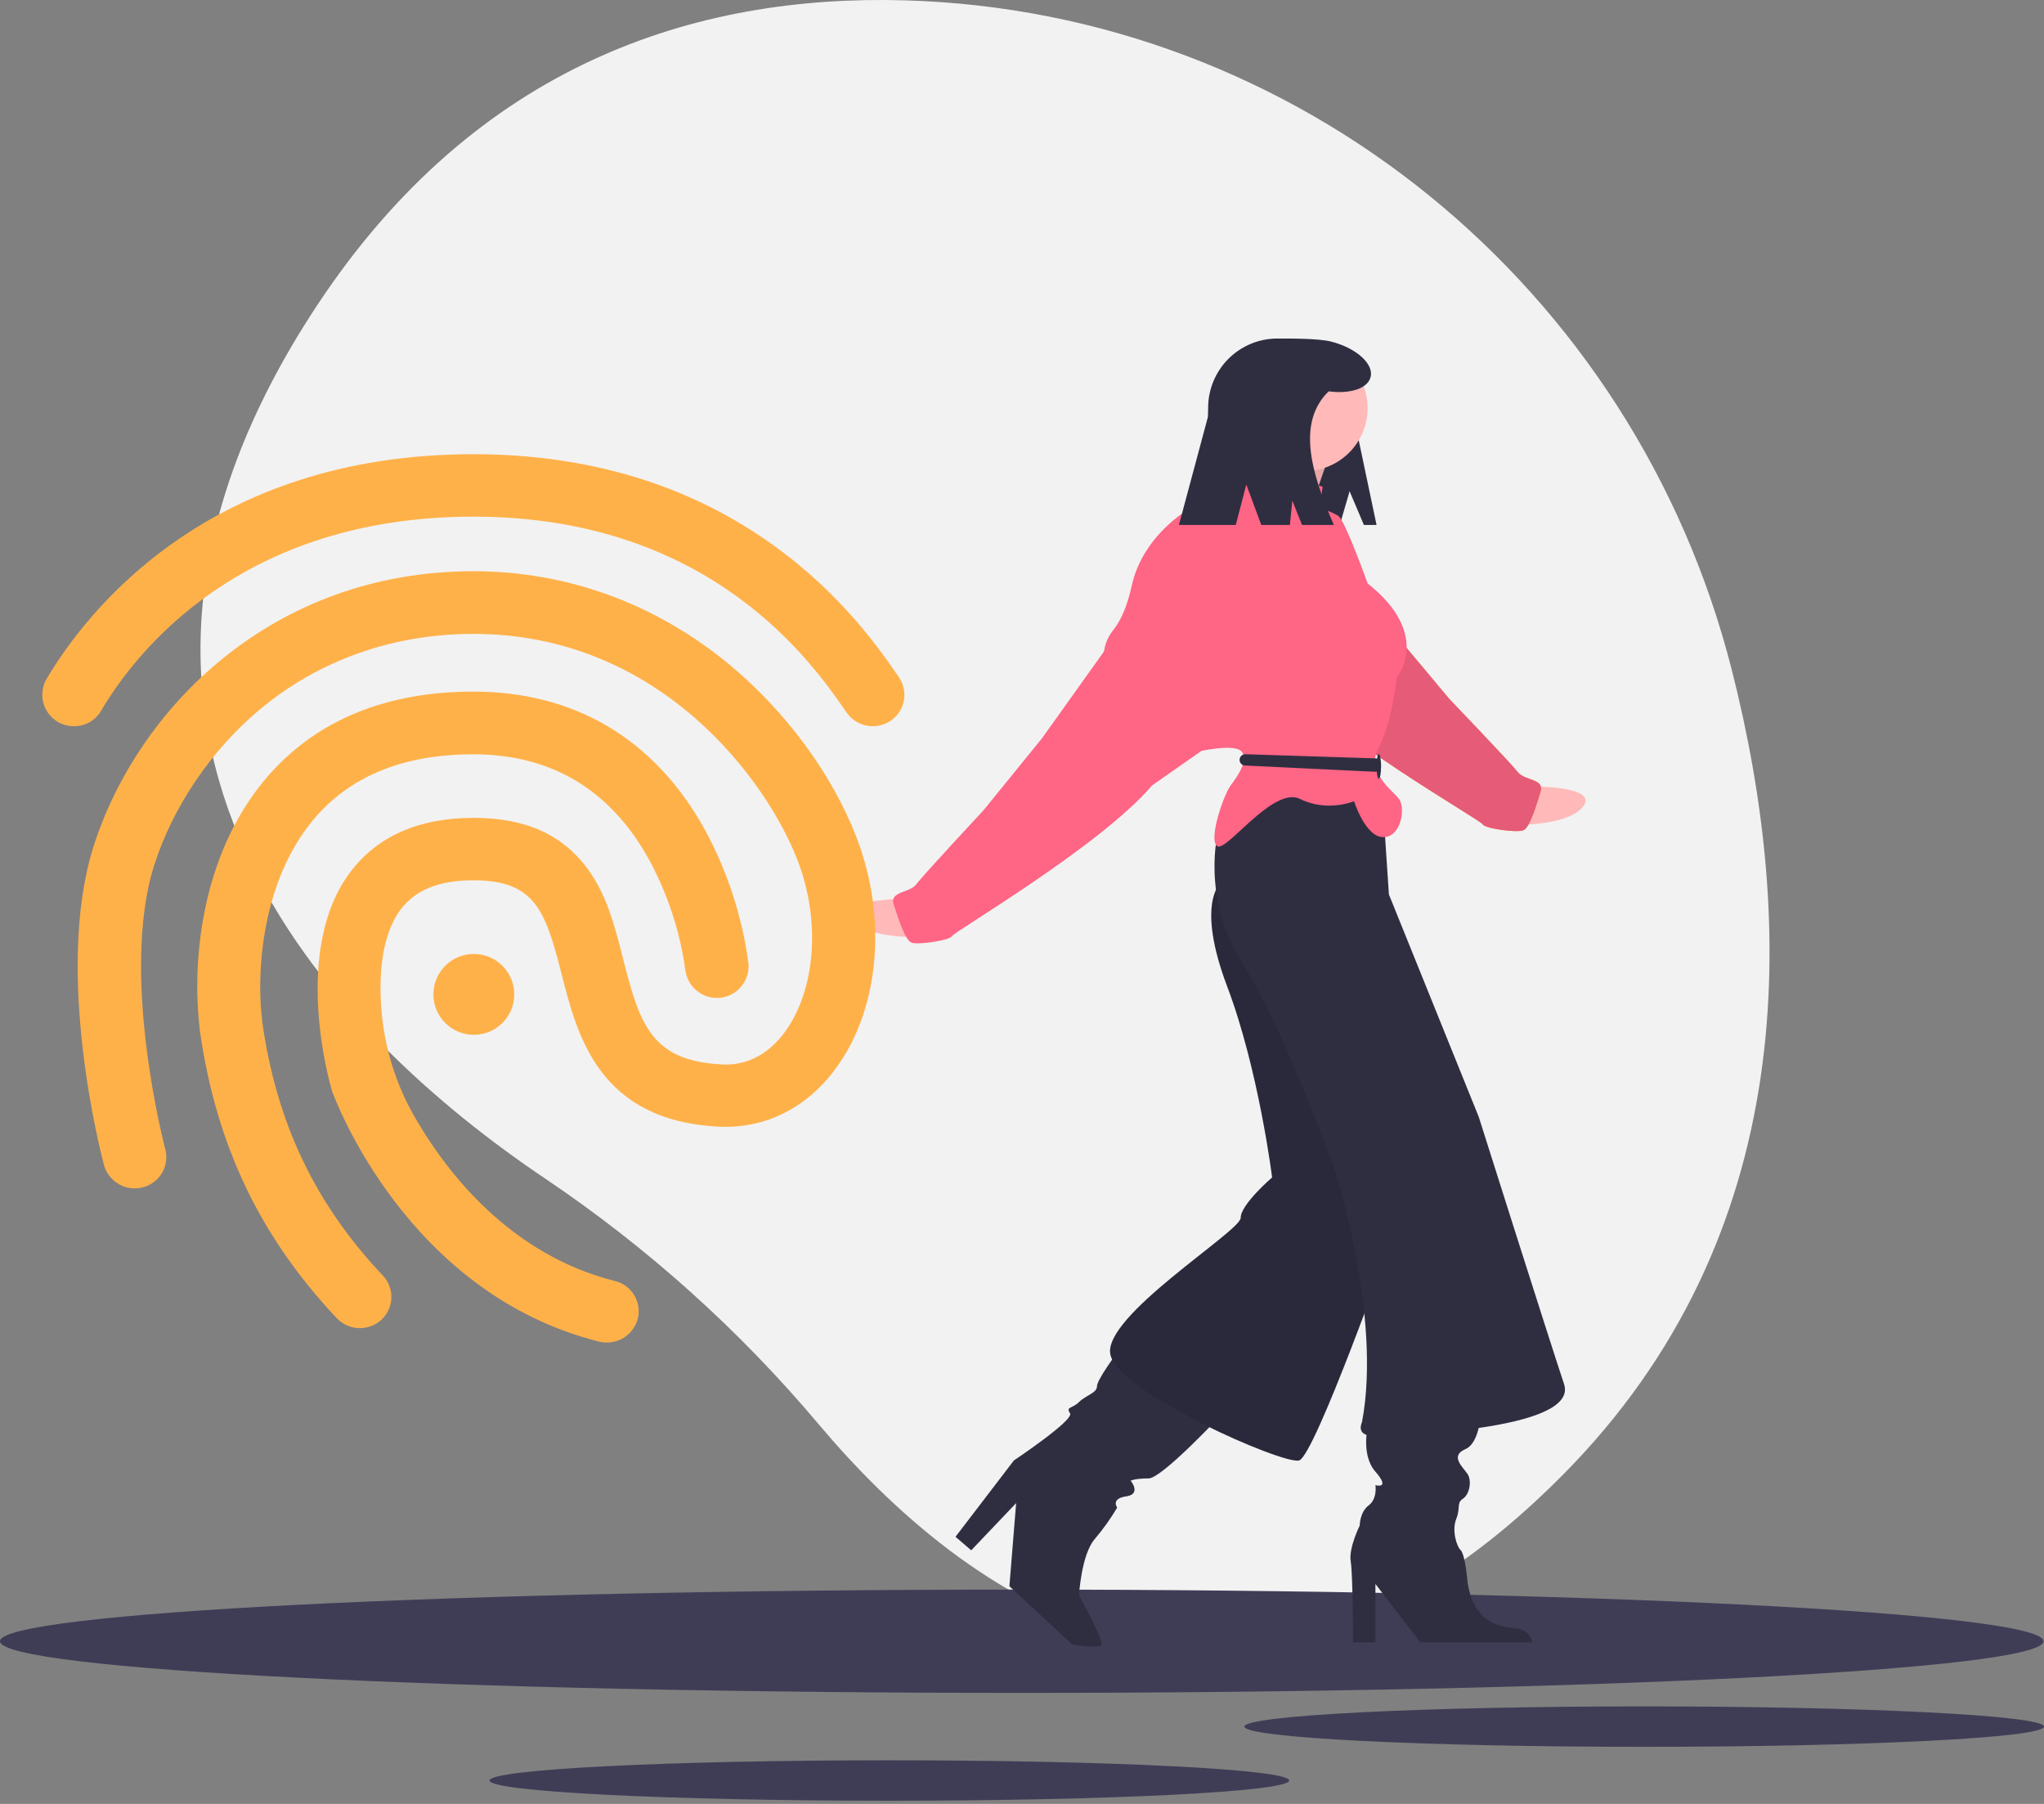 <svg width="153" height="135" viewBox="0 0 153 135" fill="none" xmlns="http://www.w3.org/2000/svg">
<rect x="0" y="0" width="153" height="135" fill="#808080" stroke="none"/>
<g clip-path="url(#clip0)">
<path d="M129.626 50.119C122.35 21.507 97.208 0.854 67.697 0.025C52.096 -0.413 35.679 4.762 23.726 22.868C2.359 55.236 25.039 77.603 40.851 88.232C48.49 93.377 55.373 99.564 61.301 106.613C71.982 119.287 92.528 135.036 116.999 110.359C134.735 92.474 134.473 69.177 129.626 50.119Z" fill="#F2F2F2"/>
<path d="M76.481 126.693C118.72 126.693 152.962 124.963 152.962 122.827C152.962 120.692 118.72 118.961 76.481 118.961C34.242 118.961 0 120.692 0 122.827C0 124.963 34.242 126.693 76.481 126.693Z" fill="#3F3D56"/>
<path d="M123.073 130.728C139.601 130.728 153 130.05 153 129.215C153 128.379 139.601 127.702 123.073 127.702C106.544 127.702 93.145 128.379 93.145 129.215C93.145 130.05 106.544 130.728 123.073 130.728Z" fill="#3F3D56"/>
<path d="M66.573 134.762C83.102 134.762 96.501 134.084 96.501 133.249C96.501 132.413 83.102 131.736 66.573 131.736C50.045 131.736 36.646 132.413 36.646 133.249C36.646 134.084 50.045 134.762 66.573 134.762Z" fill="#3F3D56"/>
<path d="M114.533 58.859C114.533 58.859 119.617 58.785 118.534 60.314C117.451 61.843 113.248 61.736 113.248 61.736L114.533 58.859Z" fill="#FFB9B9"/>
<path d="M98.894 40.007L104.039 46.993L108.488 52.307C108.488 52.307 113.097 57.115 113.611 57.78C114.125 58.445 115.635 58.255 115.314 59.268C114.992 60.282 114.513 61.97 114.011 62.145C113.509 62.321 111.151 62.019 110.978 61.685C110.805 61.351 99.787 55.124 95.855 50.642L92.113 48.103L92.057 43.805L98.894 40.007Z" fill="#FFB149"/>
<path d="M98.894 40.007L104.039 46.993L108.488 52.307C108.488 52.307 113.097 57.115 113.611 57.78C114.125 58.445 115.635 58.255 115.314 59.268C114.992 60.282 114.513 61.97 114.011 62.145C113.509 62.321 111.151 62.019 110.978 61.685C110.805 61.351 99.787 55.124 95.855 50.642L92.113 48.103L92.057 43.805L98.894 40.007Z" fill="#FF6584"/>
<path opacity="0.1" d="M98.894 40.007L104.039 46.993L108.488 52.307C108.488 52.307 113.097 57.115 113.611 57.78C114.125 58.445 115.635 58.255 115.314 59.268C114.992 60.282 114.513 61.97 114.011 62.145C113.509 62.321 111.151 62.019 110.978 61.685C110.805 61.351 99.787 55.124 95.855 50.642L92.113 48.103L92.057 43.805L98.894 40.007Z" fill="black"/>
<path d="M101.022 36.765L102.092 39.286H103.039L101.695 32.899C101.695 28.799 99.716 25.335 95.616 25.335H95.616C94.241 25.335 92.923 25.881 91.951 26.853C90.979 27.825 90.433 29.144 90.433 30.518V36.783C90.433 37.447 90.696 38.084 91.166 38.553C91.635 39.023 92.272 39.286 92.936 39.286H100.287L101.022 36.765Z" fill="#2F2E41"/>
<path d="M83.625 101.228C83.625 101.228 82.112 103.245 82.112 103.749C82.112 104.253 81.272 104.421 80.767 104.926C80.263 105.43 79.759 105.262 80.095 105.766C80.431 106.27 75.893 109.296 75.893 109.296L71.522 115.011L72.699 116.02L76.061 112.49L75.557 118.709L80.263 123.079C80.263 123.079 82.28 123.416 82.448 123.079C82.616 122.743 80.767 119.381 80.767 119.381C80.767 119.381 80.936 116.356 81.944 115.179C82.57 114.444 83.132 113.656 83.625 112.826C83.625 112.826 83.121 112.154 84.297 111.986C85.474 111.817 84.633 110.809 84.633 110.809C84.633 110.809 84.97 110.641 85.978 110.641C86.987 110.641 91.525 105.766 91.525 105.766L83.625 101.228Z" fill="#2F2E41"/>
<path d="M102.451 106.439C102.451 106.439 101.779 108.792 102.955 110.137C104.132 111.481 102.955 111.145 102.955 111.145C102.955 111.145 103.123 112.154 102.451 112.658C101.779 113.162 101.779 114.171 101.779 114.171C101.779 114.171 100.938 115.852 101.106 116.86C101.274 117.869 101.274 122.911 101.274 122.911H102.955V118.541L106.317 122.911H114.722C114.722 122.911 114.553 122.071 113.713 121.903C112.873 121.735 110.351 121.903 109.847 118.373C109.847 118.373 109.679 116.356 109.343 116.02C109.007 115.684 108.67 114.507 109.007 113.666C109.343 112.826 109.007 112.49 109.511 112.154C110.015 111.817 110.183 110.809 109.847 110.305C109.511 109.8 108.502 108.96 109.679 108.456C110.856 107.951 110.856 105.43 110.856 105.43L102.451 106.439Z" fill="#2F2E41"/>
<path d="M91.357 66.097C91.357 66.097 89.508 67.61 91.861 73.829C94.215 80.048 95.223 88.117 95.223 88.117C95.223 88.117 92.87 90.134 92.87 91.142C92.87 92.151 82.448 98.538 83.121 101.396C83.793 104.253 96.064 109.632 97.24 109.296C98.417 108.96 104.132 92.823 104.132 92.823C104.132 92.823 101.947 75.006 101.779 74.838C101.611 74.669 96.568 66.433 96.568 66.433L93.542 60.214L91.357 66.097Z" fill="#2F2E41"/>
<path opacity="0.1" d="M91.357 66.097C91.357 66.097 89.508 67.61 91.861 73.829C94.215 80.048 95.223 88.117 95.223 88.117C95.223 88.117 92.87 90.134 92.87 91.142C92.87 92.151 82.448 98.538 83.121 101.396C83.793 104.253 96.064 109.632 97.24 109.296C98.417 108.96 104.132 92.823 104.132 92.823C104.132 92.823 101.947 75.006 101.779 74.838C101.611 74.669 96.568 66.433 96.568 66.433L93.542 60.214L91.357 66.097Z" fill="black"/>
<path d="M91.189 62.231C91.189 62.231 89.844 67.106 93.038 72.148C96.232 77.191 99.93 87.612 99.93 87.612C99.93 87.612 103.46 98.538 101.947 106.439C101.947 106.439 101.442 107.447 102.787 107.447C104.132 107.447 118.251 107.111 117.075 103.581C115.898 100.051 110.687 83.578 110.687 83.578L103.964 66.937L103.628 61.895L101.106 58.029H95.895L91.189 62.231Z" fill="#2F2E41"/>
<path d="M67.675 67.273C67.675 67.273 62.59 67.273 63.695 68.786C64.801 70.299 69.001 70.131 69.001 70.131L67.675 67.273Z" fill="#FFB9B9"/>
<path d="M94.299 32.563C94.299 32.563 94.635 34.916 93.458 35.252C92.282 35.589 98.165 38.11 98.165 38.11C98.165 38.11 99.341 34.076 99.846 33.572C100.35 33.067 94.299 32.563 94.299 32.563Z" fill="#FFB9B9"/>
<path opacity="0.1" d="M94.299 32.563C94.299 32.563 94.635 34.916 93.458 35.252C92.282 35.589 98.165 38.11 98.165 38.11C98.165 38.11 99.341 34.076 99.846 33.572C100.35 33.067 94.299 32.563 94.299 32.563Z" fill="black"/>
<path d="M99.005 36.429C99.005 36.429 93.794 34.916 93.626 34.412C93.458 33.908 92.281 35.084 91.777 35.925C91.273 36.765 90.264 37.774 89.76 37.774C89.256 37.774 85.558 39.959 84.718 43.825C84.333 45.595 83.772 46.625 83.277 47.221C82.905 47.709 82.678 48.292 82.624 48.903C82.622 48.931 82.612 48.958 82.596 48.981C82.58 49.005 82.558 49.023 82.532 49.036C82.196 49.204 89.592 56.264 89.592 56.264C89.592 56.264 92.45 55.591 92.954 56.264C93.458 56.936 92.618 58.113 92.114 58.785C91.609 59.457 90.433 62.819 91.105 63.323C91.777 63.828 95.307 58.785 97.324 59.794C99.341 60.802 101.358 59.962 101.358 59.962C101.358 59.962 102.199 62.651 103.544 62.651C104.888 62.651 105.224 60.466 104.72 59.794C104.216 59.121 102.199 57.776 103.207 55.927C104.216 54.078 104.552 50.717 104.552 50.717C104.552 50.717 107.242 47.523 102.367 43.657C102.367 43.657 100.686 38.95 100.182 38.614C99.677 38.278 98.837 38.11 98.837 37.774C98.837 37.438 99.005 36.429 99.005 36.429Z" fill="#FF6584"/>
<path d="M83.037 48.195L77.994 55.255L73.624 60.634C73.624 60.634 69.085 65.509 68.581 66.181C68.076 66.853 66.564 66.685 66.9 67.694C67.236 68.702 67.74 70.383 68.245 70.551C68.749 70.719 71.102 70.383 71.27 70.047C71.438 69.711 82.364 63.323 86.23 58.785L89.935 56.191L89.928 51.893L83.037 48.195Z" fill="#FF6584"/>
<path d="M93.222 56.445L102.965 56.756C103.075 56.759 103.179 56.805 103.256 56.884C103.333 56.963 103.375 57.069 103.375 57.178V57.334C103.375 57.391 103.364 57.448 103.341 57.5C103.319 57.553 103.286 57.6 103.245 57.64C103.203 57.679 103.155 57.71 103.101 57.73C103.048 57.75 102.991 57.759 102.933 57.757L93.19 57.29C93.081 57.285 92.978 57.239 92.903 57.16C92.828 57.081 92.786 56.977 92.786 56.868C92.786 56.811 92.797 56.755 92.819 56.703C92.841 56.651 92.874 56.603 92.914 56.564C92.955 56.525 93.003 56.494 93.056 56.473C93.109 56.453 93.165 56.443 93.222 56.445Z" fill="#2F2E41"/>
<path d="M103.207 58.281C103.3 58.281 103.375 57.867 103.375 57.356C103.375 56.846 103.3 56.432 103.207 56.432C103.115 56.432 103.039 56.846 103.039 57.356C103.039 57.867 103.115 58.281 103.207 58.281Z" fill="#2F2E41"/>
<path d="M97.66 35.252C100.26 35.252 102.367 33.145 102.367 30.546C102.367 27.947 100.26 25.839 97.66 25.839C95.061 25.839 92.954 27.947 92.954 30.546C92.954 33.145 95.061 35.252 97.66 35.252Z" fill="#FFB9B9"/>
<path d="M99.628 25.56C98.716 25.329 96.553 25.335 96.237 25.335C95.475 25.335 94.72 25.485 94.016 25.777C93.311 26.069 92.672 26.496 92.133 27.035C91.594 27.574 91.166 28.214 90.874 28.918C90.583 29.622 90.433 30.377 90.433 31.139L88.247 39.286H92.501L93.29 36.261L94.411 39.286H96.552L96.736 37.468L97.461 39.286H99.846C98.059 35.245 97.109 31.561 99.456 29.287C101.041 29.503 102.377 29.079 102.595 28.22C102.846 27.23 101.517 26.039 99.628 25.56Z" fill="#2F2E41"/>
<path d="M5.53 54.347C5.116 54.349 4.709 54.242 4.35 54.036C3.991 53.83 3.692 53.533 3.484 53.175C3.276 52.817 3.167 52.411 3.166 51.997C3.165 51.583 3.273 51.176 3.479 50.818C6.471 45.775 15.565 33.992 35.433 33.992C44.04 33.992 51.587 36.278 57.857 40.782C63.017 44.48 65.908 48.666 67.287 50.683C67.461 50.938 67.584 51.224 67.647 51.526C67.711 51.828 67.713 52.14 67.656 52.443C67.598 52.746 67.48 53.035 67.31 53.293C67.14 53.55 66.921 53.772 66.665 53.944C66.144 54.293 65.506 54.424 64.89 54.307C64.274 54.191 63.728 53.837 63.37 53.322C60.865 49.691 53.268 38.665 35.433 38.665C18.019 38.665 10.153 48.817 7.581 53.171C7.376 53.533 7.077 53.833 6.717 54.04C6.356 54.247 5.946 54.353 5.53 54.347Z" fill="#FFB149"/>
<path d="M45.435 100.471C45.237 100.474 45.039 100.451 44.846 100.404C30.441 96.79 25.062 82.234 24.844 81.628L24.81 81.494C24.692 81.074 21.801 71.089 26.239 65.24C28.273 62.567 31.366 61.206 35.45 61.206C39.249 61.206 41.989 62.399 43.872 64.87C45.418 66.887 46.04 69.375 46.645 71.778C47.906 76.771 48.813 79.393 54.058 79.662C56.361 79.779 57.873 78.418 58.731 77.258C61.05 74.098 61.454 68.938 59.706 64.399C57.453 58.516 49.486 47.439 35.433 47.439C29.433 47.439 23.919 49.389 19.498 53.053C15.834 56.096 12.926 60.382 11.531 64.786C8.942 72.989 12.338 85.881 12.371 85.999C12.45 86.297 12.47 86.608 12.428 86.913C12.386 87.219 12.284 87.513 12.127 87.778C11.971 88.044 11.764 88.276 11.517 88.461C11.27 88.646 10.989 88.781 10.691 88.856C10.084 89.016 9.44 88.931 8.896 88.62C8.352 88.309 7.952 87.796 7.783 87.192C7.631 86.604 4.001 72.854 6.993 63.374C10.254 53.103 20.305 42.749 35.433 42.749C42.426 42.749 49.032 45.153 54.545 49.691C58.815 53.221 62.311 57.961 64.126 62.702C66.446 68.753 65.824 75.544 62.546 79.981C60.361 82.939 57.252 84.486 53.806 84.318C44.83 83.864 43.216 77.527 42.039 72.904C40.829 68.164 40.056 65.878 35.433 65.878C32.895 65.878 31.113 66.584 30.004 68.047C28.491 70.047 28.374 73.174 28.542 75.443C28.543 75.466 28.545 75.49 28.547 75.514C28.769 78.401 29.643 81.2 31.104 83.7C33.437 87.723 38.17 93.894 46.023 95.866C46.323 95.938 46.605 96.07 46.854 96.252C47.103 96.434 47.313 96.664 47.473 96.928C47.632 97.193 47.738 97.486 47.783 97.791C47.829 98.096 47.813 98.407 47.738 98.706C47.601 99.213 47.301 99.66 46.885 99.979C46.469 100.298 45.959 100.471 45.435 100.471Z" fill="#FFB149"/>
<path d="M26.945 99.396C26.621 99.396 26.301 99.33 26.003 99.203C25.706 99.076 25.437 98.89 25.213 98.656C19.448 92.537 16.187 85.696 14.96 77.14V77.09C14.271 71.425 15.279 63.407 20.221 57.894C23.869 53.826 28.996 51.759 35.433 51.759C43.048 51.759 49.032 55.339 52.764 62.096C54.45 65.204 55.555 68.593 56.025 72.098C56.08 72.719 55.888 73.338 55.491 73.819C55.094 74.3 54.524 74.606 53.903 74.67C53.282 74.734 52.661 74.552 52.175 74.161C51.688 73.771 51.374 73.205 51.301 72.585C50.892 69.655 49.952 66.824 48.528 64.231C45.636 59.071 41.233 56.449 35.417 56.449C30.391 56.449 26.457 57.978 23.751 61.004C19.852 65.357 19.095 72.064 19.633 76.502C20.709 84.066 23.583 90.083 28.659 95.462C28.871 95.686 29.037 95.95 29.145 96.239C29.254 96.527 29.305 96.834 29.294 97.143C29.283 97.451 29.211 97.754 29.082 98.034C28.953 98.314 28.769 98.565 28.542 98.774C28.105 99.172 27.536 99.393 26.945 99.396Z" fill="#FFB149"/>
<path d="M35.467 77.443C37.138 77.443 38.493 76.088 38.493 74.417C38.493 72.746 37.138 71.392 35.467 71.392C33.796 71.392 32.441 72.746 32.441 74.417C32.441 76.088 33.796 77.443 35.467 77.443Z" fill="#FFB149"/>
</g>
<defs>
<clipPath id="clip0">
<rect width="153" height="134.762" fill="white"/>
</clipPath>
</defs>
</svg>
